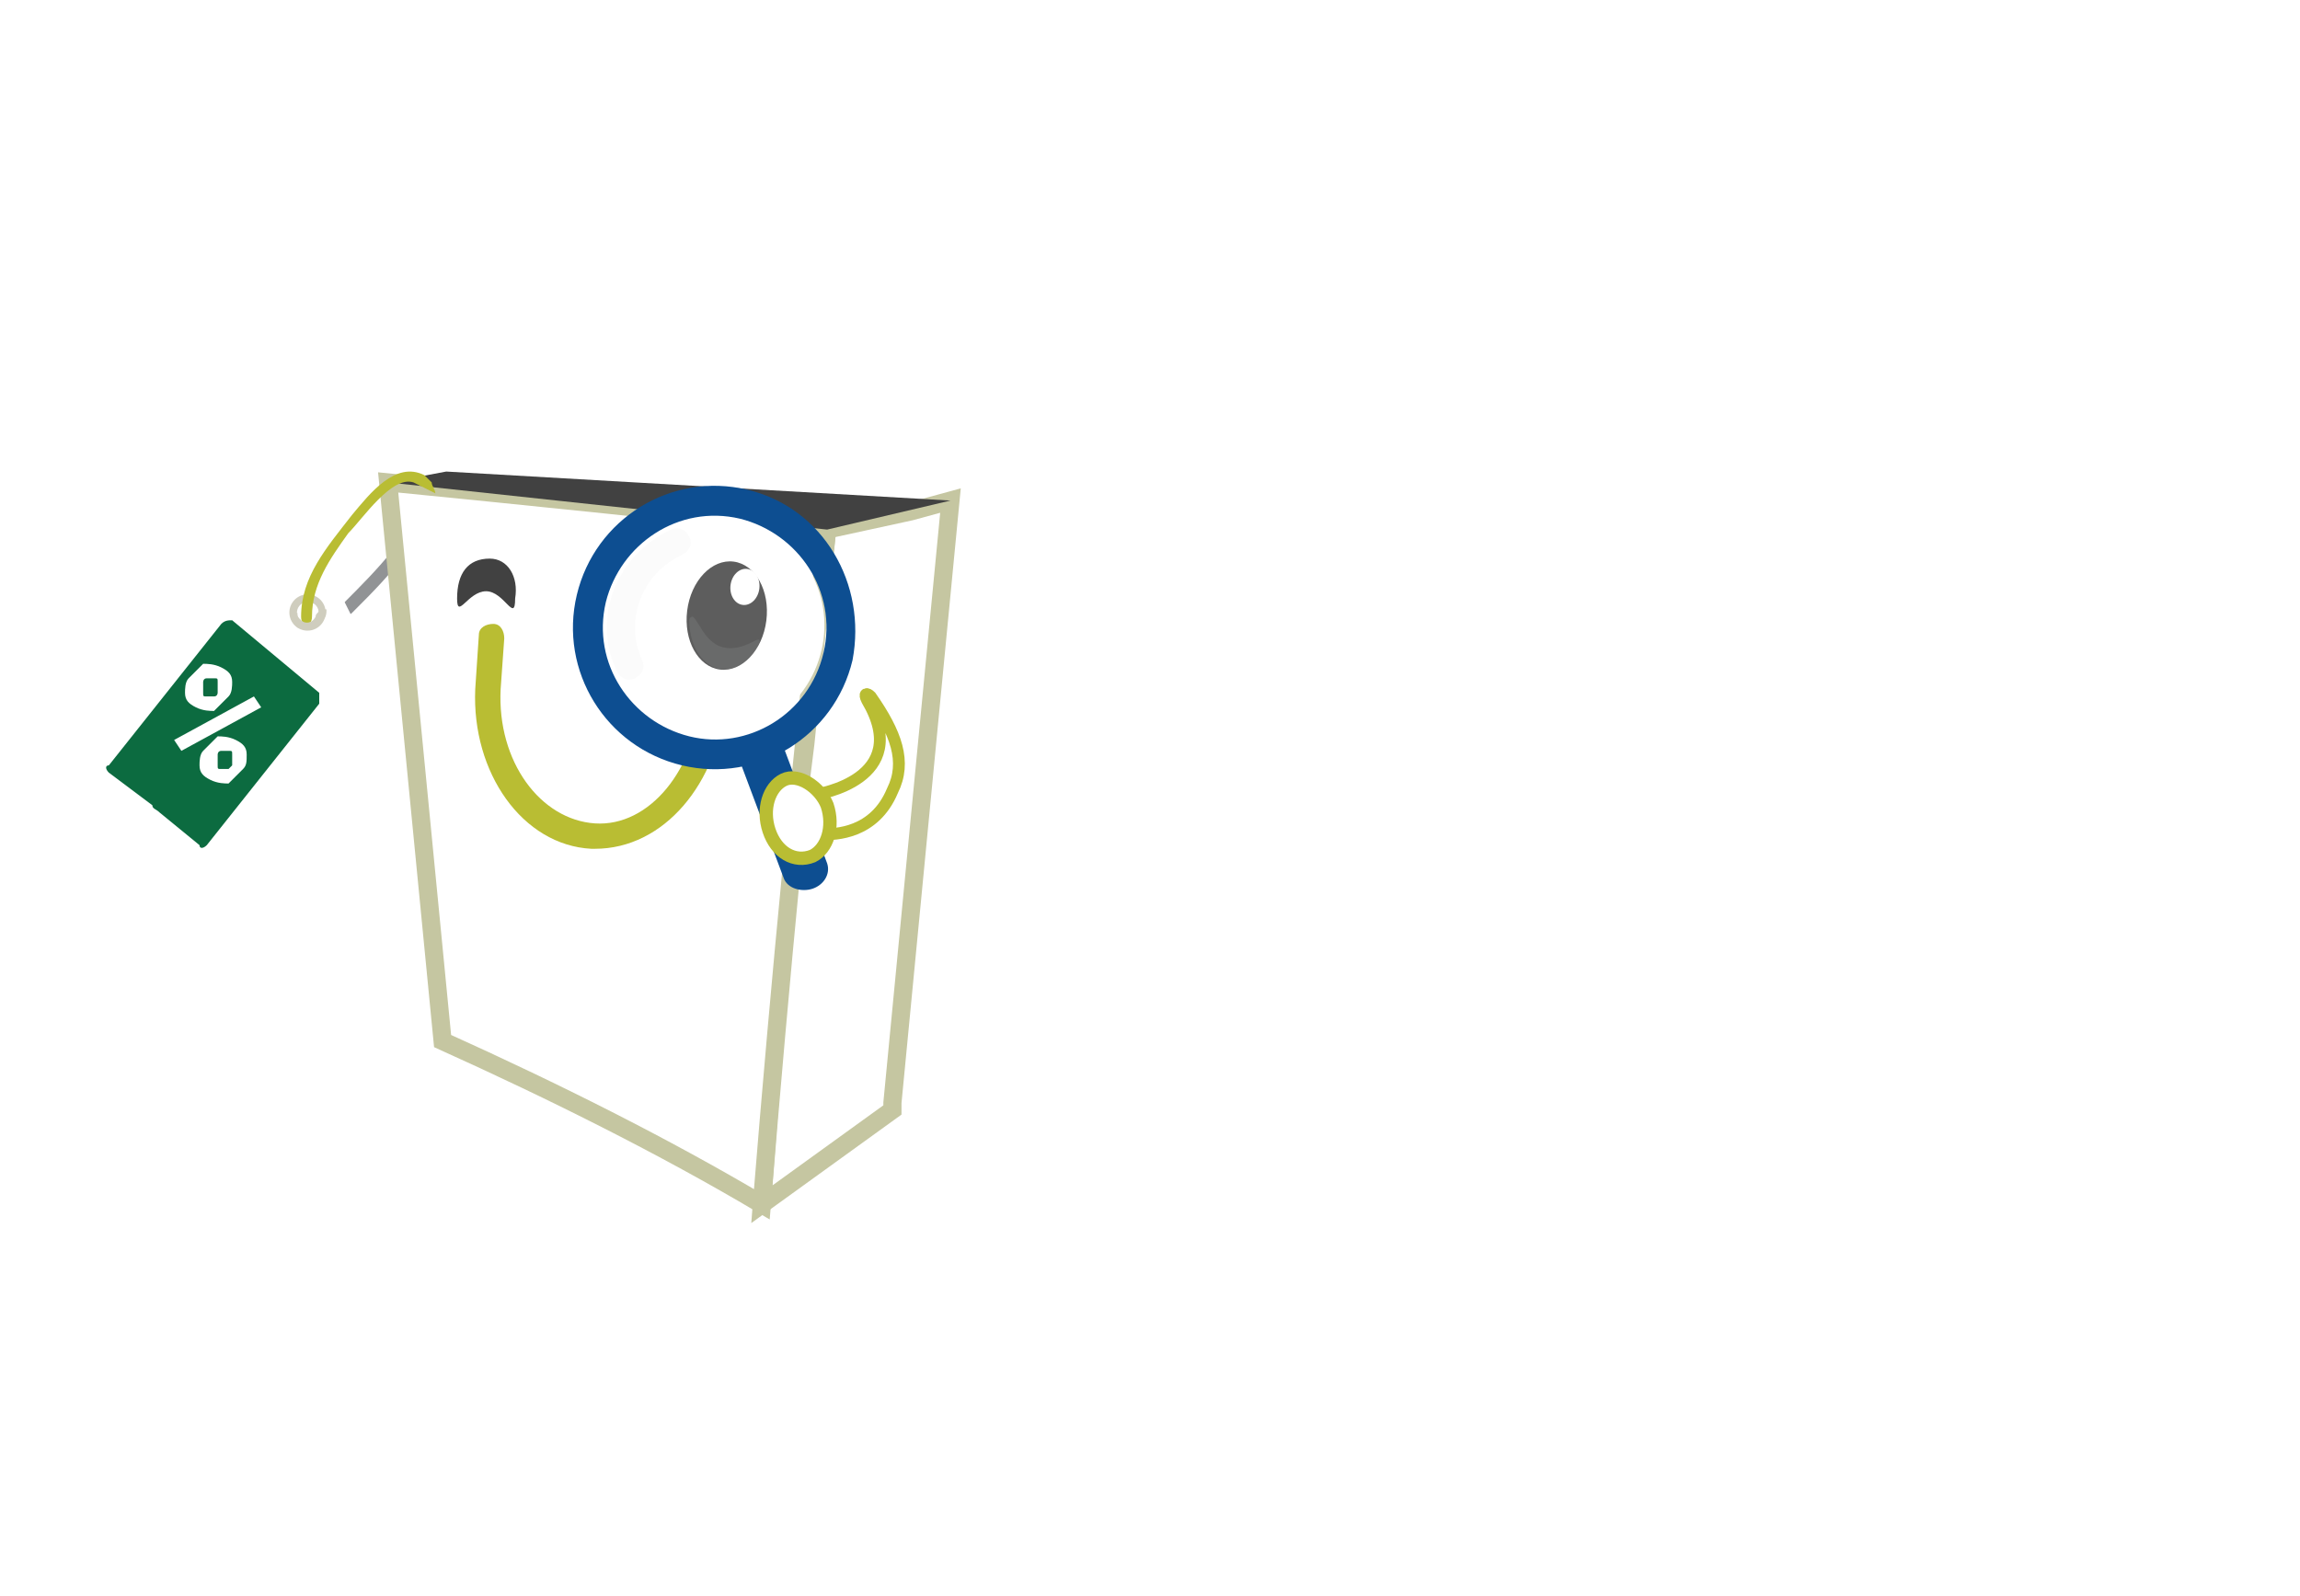 <?xml version="1.0" encoding="utf-8"?>
<!-- Generator: Adobe Illustrator 16.0.0, SVG Export Plug-In . SVG Version: 6.00 Build 0)  -->
<!DOCTYPE svg PUBLIC "-//W3C//DTD SVG 1.1//EN" "http://www.w3.org/Graphics/SVG/1.1/DTD/svg11.dtd">
<svg version="1.1" id="Layer_1" xmlns="http://www.w3.org/2000/svg" xmlns:xlink="http://www.w3.org/1999/xlink" x="0px" y="0px"
	 width="63.4px" height="44px" viewBox="0 0 63.4 44" style="enable-background:new 0 0 63.4 44;" xml:space="preserve">
<style type="text/css">
<![CDATA[
	.st0{fill:none;stroke:#006FB9;stroke-width:1.230900e-002;stroke-miterlimit:2.613;}
	.st1{fill:none;stroke:#FCD1B6;stroke-width:1.230900e-002;stroke-miterlimit:2.613;}
	.st2{fill:none;stroke:#003760;stroke-width:1.230900e-002;stroke-miterlimit:2.613;}
	.st3{fill:#776235;stroke:#776235;stroke-width:0.315;stroke-miterlimit:10;}
	.st4{fill:#776235;stroke:#776235;stroke-width:0.159;stroke-miterlimit:10;}
	.st5{fill-rule:evenodd;clip-rule:evenodd;fill:#D71921;}
	.st6{fill:none;stroke:#F89F1B;stroke-width:1.230900e-002;stroke-miterlimit:2.613;}
	.st7{fill:none;stroke:#FFFFFF;stroke-width:4.445600e-002;stroke-miterlimit:2.613;}
	.st8{opacity:0.2;fill:#4D4D4D;}
	.st9{fill:none;stroke:#FDDFCC;stroke-width:1.230900e-002;stroke-miterlimit:2.613;}
	.st10{stroke:#000000;stroke-width:1.865;stroke-miterlimit:10;}
	.st11{fill:#AEE3F9;}
	.st12{fill:#FFCA05;stroke:#231F20;stroke-width:9.208000e-003;stroke-miterlimit:2.613;}
	.st13{fill:none;stroke:#F2E900;stroke-width:1.230900e-002;stroke-miterlimit:2.613;}
	.st14{fill:none;stroke:#F05A22;stroke-width:1.230900e-002;stroke-miterlimit:2.613;}
	.st15{fill:none;stroke:#FCCDAF;stroke-width:1.230900e-002;stroke-miterlimit:2.613;}
	.st16{fill:none;stroke:#005284;stroke-width:1.230900e-002;stroke-miterlimit:2.613;}
	.st17{fill:none;stroke:#B9BD33;stroke-width:0.326;stroke-miterlimit:10;}
	.st18{fill-rule:evenodd;clip-rule:evenodd;fill:#FFCA05;stroke:#231F20;stroke-width:9.208000e-003;stroke-miterlimit:2.613;}
	.st19{fill:none;stroke:#FDE4D4;stroke-width:1.230900e-002;stroke-miterlimit:2.613;}
	.st20{clip-path:url(#XMLID_308_);}
	.st21{fill:none;stroke:#00375F;stroke-width:1.230900e-002;stroke-miterlimit:2.613;}
	.st22{fill:#005E96;stroke:#231F20;stroke-width:1.230900e-002;stroke-miterlimit:2.613;}
	.st23{fill:#E4F6FD;}
	.st24{fill:#BF0C0C;stroke:#BF0C0C;stroke-width:0.441;stroke-miterlimit:10;}
	.st25{clip-path:url(#XMLID_456_);}
	.st26{fill:none;stroke:#0080C6;stroke-width:1.230900e-002;stroke-miterlimit:2.613;}
	.st27{fill:#4AC7EB;}
	.st28{fill:#17479D;}
	.st29{opacity:0.3;fill:#FFFFFF;}
	.st30{clip-path:url(#XMLID_505_);}
	.st31{clip-path:url(#XMLID_509_);}
	.st32{fill:#FFA200;stroke:#FFA200;stroke-width:0.315;stroke-miterlimit:10;}
	.st33{fill:none;stroke:#472F91;stroke-width:1.230900e-002;stroke-miterlimit:2.613;}
	.st34{fill:#FFA200;stroke:#FFA200;stroke-width:0.159;stroke-miterlimit:10;}
	.st35{fill:#181818;}
	.st36{fill:#E6E6E6;}
	.st37{fill:none;stroke:#F68C1E;stroke-width:1.230900e-002;stroke-miterlimit:2.613;}
	.st38{fill:none;stroke:#E0E21B;stroke-width:1.230900e-002;stroke-miterlimit:2.613;}
	.st39{fill:none;stroke:#005A8F;stroke-width:1.230900e-002;stroke-miterlimit:2.613;}
	.st40{fill-rule:evenodd;clip-rule:evenodd;fill:#005E96;stroke:#231F20;stroke-width:1.230900e-002;stroke-miterlimit:2.613;}
	.st41{fill:none;stroke:#0095A8;stroke-width:1.230900e-002;stroke-miterlimit:2.613;}
	.st42{fill:#4D4D4D;}
	.st43{fill:none;stroke:#0083CA;stroke-width:1.230900e-002;stroke-miterlimit:2.613;}
	.st44{fill:none;stroke:#FFFFFF;stroke-linecap:round;stroke-miterlimit:10;stroke-dasharray:10,10,10,10;}
	.st45{fill:none;stroke:#005780;stroke-width:0.676;stroke-miterlimit:10;}
	.st46{filter:url(#Adobe_OpacityMaskFilter);}
	.st47{fill:#E9F8FD;}
	.st48{fill:none;stroke:#F47E20;stroke-width:1.230900e-002;stroke-miterlimit:2.613;}
	.st49{fill:none;stroke:#004573;stroke-width:1.230900e-002;stroke-miterlimit:2.613;}
	.st50{fill:none;stroke:#FCD5BB;stroke-width:1.230900e-002;stroke-miterlimit:2.613;}
	.st51{fill:none;stroke:#003D68;stroke-width:1.230900e-002;stroke-miterlimit:2.613;}
	.st52{fill:none;stroke:#FBC9A9;stroke-width:1.230900e-002;stroke-miterlimit:2.613;}
	.st53{fill:none;stroke:#FFD200;stroke-width:1.230900e-002;stroke-miterlimit:2.613;}
	.st54{fill:none;stroke:#FDDEC9;stroke-width:1.230900e-002;stroke-miterlimit:2.613;}
	.st55{fill:none;stroke:#005B91;stroke-width:1.230900e-002;stroke-miterlimit:2.613;}
	.st56{fill:none;stroke:#FDE4D5;stroke-width:1.230900e-002;stroke-miterlimit:2.613;}
	.st57{fill:none;stroke:#FCDAC4;stroke-width:1.230900e-002;stroke-miterlimit:2.613;}
	.st58{fill:#FFFFFF;stroke:#0C6B40;stroke-width:0.213;stroke-miterlimit:10;}
	.st59{fill:#83D4F6;}
	.st60{fill:#007932;stroke:#231F20;stroke-width:1.844800e-002;stroke-miterlimit:2.613;}
	.st61{fill:none;stroke:#004D7E;stroke-width:1.230900e-002;stroke-miterlimit:2.613;}
	.st62{fill:#B4E5FA;}
	.st63{fill:#FFFFFF;stroke:#BF0C0C;stroke-width:0.881;stroke-miterlimit:10;}
	.st64{clip-path:url(#XMLID_507_);fill-rule:evenodd;clip-rule:evenodd;fill:#FFFFFF;}
	.st65{fill:none;stroke:#FFF1E9;stroke-width:1.230900e-002;stroke-miterlimit:2.613;}
	.st66{fill:#86C7EB;}
	.st67{fill:#86CFCF;}
	.st68{fill:#B68F27;}
	.st69{fill-rule:evenodd;clip-rule:evenodd;fill:#007932;stroke:#231F20;stroke-width:1.844800e-002;stroke-miterlimit:2.613;}
	.st70{fill:none;stroke:#EE4023;stroke-width:1.230900e-002;stroke-miterlimit:2.613;}
	.st71{fill:none;stroke:#F26F21;stroke-width:1.230900e-002;stroke-miterlimit:2.613;}
	.st72{fill:none;stroke:#0DB04B;stroke-width:1.230900e-002;stroke-miterlimit:2.613;}
	.st73{fill:#88D6F6;}
	.st74{fill:none;stroke:#C94846;stroke-width:4.533000e-003;}
	.st75{fill:#EC1C24;}
	.st76{fill:none;stroke:#FCCFB2;stroke-width:1.230900e-002;stroke-miterlimit:2.613;}
	.st77{fill:none;stroke:#FBC2A1;stroke-width:1.230900e-002;stroke-miterlimit:2.613;}
	.st78{fill:none;stroke:#FFFFFF;stroke-width:2.461900e-002;stroke-miterlimit:2.613;}
	.st79{fill:#B9BD33;}
	.st80{fill:#B9E7FA;}
	.st81{fill:none;stroke:#FCD3B8;stroke-width:1.230900e-002;stroke-miterlimit:2.613;}
	.st82{fill:#EE8222;}
	.st83{stroke:#000000;stroke-width:1.858;stroke-miterlimit:10;}
	.st84{fill:#FFFFFF;stroke:#FFFFFF;stroke-width:1.044;stroke-miterlimit:10;}
	.st85{fill:none;stroke:#003962;stroke-width:1.230900e-002;stroke-miterlimit:2.613;}
	.st86{fill:none;stroke:#F16522;stroke-width:1.230900e-002;stroke-miterlimit:2.613;}
	.st87{fill:none;stroke:#00A56C;stroke-width:1.230900e-002;stroke-miterlimit:2.613;}
	.st88{fill:none;stroke:#F7981D;stroke-width:1.230900e-002;stroke-miterlimit:2.613;}
	.st89{fill:#EFF9FE;}
	.st90{fill:none;stroke:#433694;stroke-width:1.230900e-002;stroke-miterlimit:2.613;}
	.st91{fill:none;stroke:#004674;stroke-width:1.230900e-002;stroke-miterlimit:2.613;}
	.st92{fill:none;stroke:#F5851F;stroke-width:1.230900e-002;stroke-miterlimit:2.613;}
	.st93{fill:none;stroke:#004F80;stroke-width:1.230900e-002;stroke-miterlimit:2.613;}
	.st94{fill:none;stroke:#008053;stroke-width:9.208000e-003;stroke-miterlimit:2.613;}
	.st95{fill:none;stroke:#003E69;stroke-width:1.230900e-002;stroke-miterlimit:2.613;}
	.st96{stroke:#000000;stroke-width:3.645;stroke-miterlimit:10;}
	.st97{fill:none;stroke:#005386;stroke-width:1.230900e-002;stroke-miterlimit:2.613;}
	.st98{fill:none;stroke:#005C92;stroke-width:1.230900e-002;stroke-miterlimit:2.613;}
	.st99{fill:#BF0C0C;stroke:#FFFFFF;stroke-width:0.744;stroke-miterlimit:10;}
	.st100{fill:none;stroke:#FFE000;stroke-width:1.230900e-002;stroke-miterlimit:2.613;}
	.st101{fill:none;stroke:#008CC0;stroke-width:1.230900e-002;stroke-miterlimit:2.613;}
	.st102{fill:none;stroke:#F37721;stroke-width:1.230900e-002;stroke-miterlimit:2.613;}
	.st103{fill:none;stroke:#004E7F;stroke-width:1.230900e-002;stroke-miterlimit:2.613;}
	.st104{fill:none;stroke:#FCCFB3;stroke-width:1.230900e-002;stroke-miterlimit:2.613;}
	.st105{fill:none;stroke:#FCD5BD;stroke-width:1.230900e-002;stroke-miterlimit:2.613;}
	.st106{opacity:0.65;fill:#F2F2F2;}
	.st107{fill:none;stroke:#FDE6D6;stroke-width:1.230900e-002;stroke-miterlimit:2.613;}
	.st108{fill:none;stroke:#FFFFFF;stroke-width:3.385900e-002;stroke-miterlimit:2.613;}
	.st109{fill:none;stroke:#FDBD10;stroke-width:1.230900e-002;stroke-miterlimit:2.613;}
	.st110{fill:none;stroke:#0057A7;stroke-width:1.230900e-002;stroke-miterlimit:2.613;}
	.st111{fill:none;stroke:#FDEDE3;stroke-width:1.230900e-002;stroke-miterlimit:2.613;}
	.st112{fill:none;stroke:#0073BC;stroke-width:1.230900e-002;stroke-miterlimit:2.613;}
	.st113{fill:#8ED8F7;}
	.st114{fill:#BEE9FA;}
	.st115{fill:#231F20;}
	.st116{fill:none;stroke:#FFFFFF;stroke-linecap:round;stroke-miterlimit:10;}
	.st117{fill-rule:evenodd;clip-rule:evenodd;fill:#83D4F6;}
	.st118{fill:#BF0C0C;stroke:#BF0C0C;stroke-width:0.381;stroke-miterlimit:10;}
	.st119{fill:#002447;stroke:#231F20;stroke-width:1.230900e-002;stroke-miterlimit:2.613;}
	.st120{fill:#FFFFFF;stroke:#FFFFFF;stroke-width:0.98;stroke-miterlimit:10;}
	.st121{fill:none;stroke:#FDE8DB;stroke-width:1.230900e-002;stroke-miterlimit:2.613;}
	.st122{fill:#F4FBFE;}
	.st123{fill:none;stroke:#EF4E23;stroke-width:1.230900e-002;stroke-miterlimit:2.613;}
	.st124{fill:#FFFFFF;stroke:#0C6B40;stroke-width:0.253;stroke-miterlimit:10;}
	.st125{fill:none;stroke:#FBCBAD;stroke-width:1.230900e-002;stroke-miterlimit:2.613;}
	.st126{fill:#F6921E;}
	.st127{opacity:0.4;mask:url(#SVGID_1_);}
	.st128{fill-rule:evenodd;clip-rule:evenodd;fill:#002447;stroke:#231F20;stroke-width:1.230900e-002;stroke-miterlimit:2.613;}
	.st129{fill:none;stroke:#FFD900;stroke-width:1.230900e-002;stroke-miterlimit:2.613;}
	.st130{fill:none;stroke:#007CC4;stroke-width:1.230900e-002;stroke-miterlimit:2.613;}
	.st131{fill:none;stroke:#00578B;stroke-width:1.230900e-002;stroke-miterlimit:2.613;}
	.st132{fill:none;stroke:#FBC5A2;stroke-width:1.230900e-002;stroke-miterlimit:2.613;}
	.st133{fill:none;stroke:#EE4623;stroke-width:1.230900e-002;stroke-miterlimit:2.613;}
	.st134{fill:none;stroke:#CCDB29;stroke-width:1.230900e-002;stroke-miterlimit:2.613;}
	.st135{fill:none;stroke:#005587;stroke-width:1.230900e-002;stroke-miterlimit:2.613;}
	.st136{fill:url(#SVGID_117_);}
	.st137{clip-path:url(#SVGID_4_);}
	.st138{fill:#5F682D;}
	.st139{fill:#FFCA05;stroke:#231F20;stroke-width:3.079000e-002;stroke-miterlimit:2.613;}
	.st140{fill-rule:evenodd;clip-rule:evenodd;fill:#50B748;}
	.st141{fill:#919395;}
	.st142{fill:none;stroke:#00406B;stroke-width:1.230900e-002;stroke-miterlimit:2.613;}
	.st143{fill-rule:evenodd;clip-rule:evenodd;fill:#52B349;}
	.st144{fill:none;stroke:#004776;stroke-width:1.230900e-002;stroke-miterlimit:2.613;}
	.st145{fill:none;stroke:#66BB46;stroke-width:1.230900e-002;stroke-miterlimit:2.613;}
	.st146{fill:url(#SVGID_2_);}
	.st147{fill:none;stroke:#FCD7C0;stroke-width:1.230900e-002;stroke-miterlimit:2.613;}
	.st148{fill:#C2B59B;}
	.st149{fill:#93DAF7;}
	.st150{fill:none;stroke:#47B549;stroke-width:1.230900e-002;stroke-miterlimit:2.613;}
	.st151{fill:none;stroke:#005D94;stroke-width:1.230900e-002;stroke-miterlimit:2.613;}
	.st152{fill:none;stroke:#0091B5;stroke-width:1.230900e-002;stroke-miterlimit:2.613;}
	.st153{fill:none;stroke:#FDE6D8;stroke-width:1.230900e-002;stroke-miterlimit:2.613;}
	.st154{fill:none;stroke:#1B51A2;stroke-width:1.230900e-002;stroke-miterlimit:2.613;}
	.st155{fill:#C4EAFB;}
	.st156{fill:none;stroke:#FFC50A;stroke-width:1.230900e-002;stroke-miterlimit:2.613;}
	.st157{fill:#2A5E9B;}
	.st158{fill:#EE382C;stroke:#BE112F;stroke-width:4.628000e-003;}
	.st159{fill:none;stroke:#231F20;stroke-width:1.844800e-002;stroke-miterlimit:2.613;}
	.st160{opacity:0.48;fill-rule:evenodd;clip-rule:evenodd;fill:#FFFFFF;}
	.st161{fill:#FFFFFF;stroke:#FFFFFF;stroke-width:2;stroke-miterlimit:10;}
	.st162{fill:none;stroke:#00578C;stroke-width:1.230900e-002;stroke-miterlimit:2.613;}
	.st163{fill:none;stroke:#FFEFE6;stroke-width:1.230900e-002;stroke-miterlimit:2.613;}
	.st164{fill:none;stroke:#FBC5A3;stroke-width:1.230900e-002;stroke-miterlimit:2.613;}
	.st165{fill:none;stroke:#FFF100;stroke-width:1.230900e-002;stroke-miterlimit:2.613;}
	.st166{fill:none;stroke:#FDDAC3;stroke-width:1.230900e-002;stroke-miterlimit:2.613;}
	.st167{fill:#FAFDFF;}
	.st168{fill:none;stroke:#006BB5;stroke-width:1.230900e-002;stroke-miterlimit:2.613;}
	.st169{fill:none;stroke:#00335A;stroke-width:1.230900e-002;stroke-miterlimit:2.613;}
	.st170{fill:#99DBF8;}
	.st171{fill:#FCD5BD;}
	.st172{fill:none;stroke:#FFE700;stroke-width:1.230900e-002;stroke-miterlimit:2.613;}
	.st173{fill:#C9ECFB;}
	.st174{fill:#FDE6D3;}
	.st175{opacity:0.5;}
	.st176{fill:#FFFFFF;stroke:#BF0C0C;stroke-width:0.451;stroke-miterlimit:10;}
	.st177{fill:none;stroke:#EC1C24;stroke-width:1.230900e-002;stroke-miterlimit:2.613;}
	.st178{fill:#776235;stroke:#776235;stroke-width:0.161;stroke-miterlimit:10;}
	.st179{fill:#FFA200;}
	.st180{fill:#FFCA05;}
	.st181{fill:#FFD500;}
	.st182{fill:#FFF100;}
	.st183{fill:#FFF200;}
	.st184{fill:#FFFFC3;}
	.st185{fill:#FFFFFF;}
	.st186{fill:none;stroke:#FDE8DD;stroke-width:1.230900e-002;stroke-miterlimit:2.613;}
	.st187{fill-rule:evenodd;clip-rule:evenodd;fill:#231F20;}
	.st188{fill:#FFFFFF;stroke:#231F20;stroke-width:2.154900e-002;stroke-miterlimit:2.613;}
	.st189{fill:none;stroke:#FABE9A;stroke-width:1.230900e-002;stroke-miterlimit:2.613;}
	.st190{fill:#FFFFFF;stroke:#FFFFFF;stroke-width:9.116300e-002;stroke-miterlimit:10;}
	.st191{fill:none;stroke:#004877;stroke-width:1.230900e-002;stroke-miterlimit:2.613;}
	.st192{fill:#652B00;}
	.st193{fill:#FFFFFF;stroke:#BF0C0C;stroke-width:0.381;stroke-miterlimit:10;}
	.st194{fill-rule:evenodd;clip-rule:evenodd;fill:#FFFFFF;stroke:#231F20;stroke-width:2.154900e-002;stroke-miterlimit:2.613;}
	.st195{fill-rule:evenodd;clip-rule:evenodd;fill:#F4EF86;}
	.st196{fill:none;stroke:#FDE0CE;stroke-width:1.230900e-002;stroke-miterlimit:2.613;}
	.st197{fill:none;stroke:#005589;stroke-width:1.230900e-002;stroke-miterlimit:2.613;}
	.st198{fill:none;stroke:#0062AF;stroke-width:1.230900e-002;stroke-miterlimit:2.613;}
	.st199{fill:none;stroke:#005CAA;stroke-width:1.230900e-002;stroke-miterlimit:2.613;}
	.st200{fill:none;stroke:#2B4B9F;stroke-width:1.230900e-002;stroke-miterlimit:2.613;}
	.st201{fill:#9B8579;}
	.st202{fill:none;stroke:#231F20;stroke-width:1.230900e-002;stroke-miterlimit:2.613;}
	.st203{fill:none;stroke:#FABD96;stroke-width:1.230900e-002;stroke-miterlimit:2.613;}
	.st204{stroke:#000000;stroke-width:3.633;stroke-miterlimit:10;}
	.st205{fill:#CC1818;}
	.st206{fill:none;stroke:#003A63;stroke-width:1.230900e-002;stroke-miterlimit:2.613;}
	.st207{fill:#CCCCCC;}
	.st208{fill:#FFFFFF;stroke:#0C6B40;stroke-width:0.276;stroke-miterlimit:10;}
	.st209{fill:#CD181F;}
	.st210{fill:#9E002D;}
	.st211{fill:none;stroke:#756238;stroke-miterlimit:10;}
	.st212{fill:none;stroke:#FCD7C2;stroke-width:1.230900e-002;stroke-miterlimit:2.613;}
	.st213{fill:#9EDDF8;}
	.st214{fill:#CE0A26;}
	.st215{fill:none;stroke:#F06022;stroke-width:1.230900e-002;stroke-miterlimit:2.613;}
	.st216{fill:none;stroke:#FBCDB1;stroke-width:1.230900e-002;stroke-miterlimit:2.613;}
	.st217{fill:#FFA200;stroke:#FFA200;stroke-width:0.161;stroke-miterlimit:10;}
	.st218{fill:#CEEEFB;}
	.st219{fill:none;stroke:#00345B;stroke-width:1.230900e-002;stroke-miterlimit:2.613;}
	.st220{fill:none;stroke:#231F20;stroke-width:9.208000e-003;stroke-miterlimit:2.613;}
	.st221{fill:#EC1A3D;stroke:#BE112F;stroke-width:4.533000e-003;}
	.st222{fill:#CFCDBE;}
	.st223{fill:none;stroke:#F6911E;stroke-width:1.230900e-002;stroke-miterlimit:2.613;}
	.st224{fill:none;stroke:#ED2524;stroke-width:1.230900e-002;stroke-miterlimit:2.613;}
	.st225{fill:none;stroke:#00416D;stroke-width:1.230900e-002;stroke-miterlimit:2.613;}
	.st226{fill:none;stroke:#009D8B;stroke-width:1.230900e-002;stroke-miterlimit:2.613;}
	.st227{fill:none;stroke:#ED3024;stroke-width:1.230900e-002;stroke-miterlimit:2.613;}
	.st228{fill:none;stroke:#FFFFFF;stroke-linecap:round;stroke-miterlimit:10;stroke-dasharray:10,10,10,10,10,10;}
	.st229{stroke:#000000;stroke-width:1.838;stroke-miterlimit:10;}
	.st230{fill:none;stroke:#005E96;stroke-width:1.230900e-002;stroke-miterlimit:2.613;}
	.st231{fill:none;stroke:#F16A22;stroke-width:1.230900e-002;stroke-miterlimit:2.613;}
	.st232{fill:url(#SVGID_76_);stroke:#BE112F;stroke-width:4.533000e-003;}
	.st233{opacity:0.3;fill:#808080;}
	.st234{fill:#0090B8;stroke:#0090B8;stroke-width:1.844800e-002;stroke-miterlimit:2.613;}
	.st235{fill:none;stroke:#231F20;stroke-width:2.154900e-002;stroke-miterlimit:2.613;}
	.st236{fill:#FFFFFF;stroke:#C5C6A1;stroke-width:0.5;stroke-miterlimit:10;}
	.st237{fill:none;stroke:#B3B3B3;stroke-width:1.687;stroke-miterlimit:10;}
	.st238{stroke:#000000;stroke-width:3.642;stroke-miterlimit:10;}
	.st239{fill:none;stroke:#003158;stroke-width:1.230900e-002;stroke-miterlimit:2.613;}
	.st240{fill:#37B34A;}
	.st241{fill:none;stroke:#F9A719;stroke-width:1.230900e-002;stroke-miterlimit:2.613;}
	.st242{fill:#FFFFFF;stroke:#FFFFFF;stroke-width:9.208000e-003;stroke-miterlimit:2.613;}
	.st243{fill:none;stroke:#FBC19D;stroke-width:1.230900e-002;stroke-miterlimit:2.613;}
	.st244{clip-path:url(#SVGID_116_);}
	.st245{clip-path:url(#SVGID_119_);}
	.st246{clip-path:url(#SVGID_121_);}
	.st247{fill:none;stroke:#0088CF;stroke-width:1.230900e-002;stroke-miterlimit:2.613;}
	.st248{fill:none;stroke:#FCB614;stroke-width:1.230900e-002;stroke-miterlimit:2.613;}
	.st249{fill:#6D6E71;}
	.st250{fill:none;stroke:#B9D432;stroke-width:1.230900e-002;stroke-miterlimit:2.613;}
	.st251{fill:#FFFFFF;stroke:#FFFFFF;stroke-width:1.054;stroke-miterlimit:10;}
	.st252{fill:none;stroke:#0077BF;stroke-width:1.230900e-002;stroke-miterlimit:2.613;}
	.st253{fill:#003158;}
	.st254{fill:#004CA5;}
	.st255{fill:#004D38;}
	.st256{fill:#005E96;}
	.st257{fill:#0065C2;}
	.st258{fill:#0066B2;}
	.st259{fill:#006838;}
	.st260{fill:#0079C0;}
	.st261{fill:#005780;}
	.st262{fill:#009A00;}
	.st263{fill:none;stroke:#FDEFE7;stroke-width:1.230900e-002;stroke-miterlimit:2.613;}
	.st264{fill:#EE382C;stroke:#BE112F;stroke-width:4.533000e-003;}
	.st265{fill:none;stroke:#FFCC02;stroke-width:1.230900e-002;stroke-miterlimit:2.613;}
	.st266{fill:#FFFFFF;stroke:#FFFFFF;stroke-width:0.213;stroke-miterlimit:10;}
	.st267{fill:none;stroke:#00598E;stroke-width:1.230900e-002;stroke-miterlimit:2.613;}
	.st268{fill:none;stroke:#005081;stroke-width:1.230900e-002;stroke-miterlimit:2.613;}
	.st269{fill:none;stroke:#F05623;stroke-width:1.230900e-002;stroke-miterlimit:2.613;}
	.st270{fill:#BF0C0C;stroke:#BF0C0C;stroke-width:0.744;stroke-miterlimit:10;}
	.st271{fill:none;stroke:#FDE2D1;stroke-width:1.230900e-002;stroke-miterlimit:2.613;}
	.st272{fill-rule:evenodd;clip-rule:evenodd;fill:#FFCA05;}
	.st273{fill-rule:evenodd;clip-rule:evenodd;fill:#FFFFFF;}
	.st274{stroke:#000000;stroke-width:1.863;stroke-miterlimit:10;}
	.st275{fill:#D1D3D4;}
	.st276{fill:none;stroke:#002447;stroke-width:1.230900e-002;stroke-miterlimit:2.613;}
	.st277{fill:#D30034;}
	.st278{fill:#D31134;}
	.st279{fill:none;stroke:#FABD98;stroke-width:1.230900e-002;stroke-miterlimit:2.613;}
	.st280{fill:none;stroke:#00426E;stroke-width:1.230900e-002;stroke-miterlimit:2.613;}
	.st281{fill:none;stroke:#004979;stroke-width:1.230900e-002;stroke-miterlimit:2.613;}
	.st282{fill:#D4F0FC;}
	.st283{fill:none;stroke:#7DC142;stroke-width:1.230900e-002;stroke-miterlimit:2.613;}
	.st284{fill:none;stroke:#FBC6A6;stroke-width:1.230900e-002;stroke-miterlimit:2.613;}
	.st285{fill:none;stroke:#00AB5A;stroke-width:1.230900e-002;stroke-miterlimit:2.613;}
	.st286{fill:#D5D7D8;}
	.st287{fill:#D71921;}
	.st288{fill:none;stroke:#FABE98;stroke-width:1.230900e-002;stroke-miterlimit:2.613;}
	.st289{fill:none;stroke:#004370;stroke-width:1.230900e-002;stroke-miterlimit:2.613;}
	.st290{fill:url(#XMLID_506_);}
	.st291{fill:url(#XMLID_522_);}
	.st292{fill:url(#SVGID_33_);}
	.st293{fill:url(#SVGID_34_);}
	.st294{fill:url(#SVGID_35_);}
	.st295{fill:url(#SVGID_36_);}
	.st296{fill:url(#SVGID_37_);}
	.st297{fill:url(#SVGID_38_);}
	.st298{fill:url(#SVGID_39_);}
	.st299{fill:url(#SVGID_40_);}
	.st300{fill:url(#SVGID_41_);}
	.st301{fill:url(#SVGID_42_);}
	.st302{fill:url(#SVGID_43_);}
	.st303{fill:url(#SVGID_44_);}
	.st304{fill:url(#SVGID_45_);}
	.st305{fill:url(#SVGID_46_);}
	.st306{fill:url(#SVGID_47_);}
	.st307{fill:url(#SVGID_48_);}
	.st308{fill:url(#SVGID_49_);}
	.st309{fill:url(#SVGID_50_);}
	.st310{fill:url(#SVGID_51_);}
	.st311{fill:url(#SVGID_52_);}
	.st312{fill:url(#SVGID_53_);}
	.st313{fill:url(#SVGID_54_);}
	.st314{fill:url(#SVGID_55_);}
	.st315{fill:url(#SVGID_56_);}
	.st316{fill:url(#SVGID_57_);}
	.st317{fill:url(#SVGID_58_);}
	.st318{fill:url(#SVGID_59_);}
	.st319{fill:url(#SVGID_60_);}
	.st320{fill:url(#SVGID_61_);}
	.st321{fill:url(#SVGID_62_);}
	.st322{fill:url(#SVGID_63_);}
	.st323{fill:url(#SVGID_64_);}
	.st324{fill:url(#SVGID_65_);}
	.st325{fill:url(#SVGID_66_);}
	.st326{fill:url(#SVGID_82_);}
	.st327{fill:url(#SVGID_83_);}
	.st328{fill:url(#SVGID_84_);}
	.st329{fill:url(#SVGID_89_);}
	.st330{fill:url(#SVGID_92_);}
	.st331{fill:none;stroke:#FBC9AA;stroke-width:1.230900e-002;stroke-miterlimit:2.613;}
	.st332{fill:none;stroke:#003B65;stroke-width:1.230900e-002;stroke-miterlimit:2.613;}
	.st333{fill:none;stroke:#0066B2;stroke-width:1.230900e-002;stroke-miterlimit:2.613;}
	.st334{fill:none;stroke:#231F20;stroke-width:4.445600e-002;stroke-miterlimit:2.613;}
	.st335{clip-path:url(#XMLID_508_);fill-rule:evenodd;clip-rule:evenodd;fill:#FFFFFF;}
	.st336{fill:#D9F2FC;}
	.st337{fill:none;stroke:#00355D;stroke-width:1.230900e-002;stroke-miterlimit:2.613;}
	.st338{fill:#BF0C0C;stroke:#BF0C0C;stroke-width:0.225;stroke-miterlimit:10;}
	.st339{fill-rule:evenodd;clip-rule:evenodd;fill:url(#SVGID_29_);}
	.st340{fill-rule:evenodd;clip-rule:evenodd;fill:url(#SVGID_30_);}
	.st341{fill-rule:evenodd;clip-rule:evenodd;fill:url(#SVGID_31_);}
	.st342{fill-rule:evenodd;clip-rule:evenodd;fill:url(#SVGID_32_);}
	.st343{fill-rule:evenodd;clip-rule:evenodd;fill:url(#SVGID_67_);}
	.st344{fill-rule:evenodd;clip-rule:evenodd;fill:url(#SVGID_68_);}
	.st345{fill-rule:evenodd;clip-rule:evenodd;fill:url(#SVGID_69_);}
	.st346{clip-path:url(#SVGID_16_);}
	.st347{fill-rule:evenodd;clip-rule:evenodd;fill:url(#SVGID_70_);}
	.st348{fill-rule:evenodd;clip-rule:evenodd;fill:url(#SVGID_71_);}
	.st349{fill-rule:evenodd;clip-rule:evenodd;fill:url(#SVGID_72_);}
	.st350{fill-rule:evenodd;clip-rule:evenodd;fill:url(#SVGID_73_);}
	.st351{fill-rule:evenodd;clip-rule:evenodd;fill:url(#SVGID_74_);}
	.st352{fill-rule:evenodd;clip-rule:evenodd;fill:url(#SVGID_75_);}
	.st353{fill-rule:evenodd;clip-rule:evenodd;fill:url(#SVGID_77_);}
	.st354{fill-rule:evenodd;clip-rule:evenodd;fill:url(#SVGID_78_);}
	.st355{fill-rule:evenodd;clip-rule:evenodd;fill:url(#SVGID_79_);}
	.st356{clip-path:url(#SVGID_22_);}
	.st357{clip-path:url(#SVGID_24_);}
	.st358{clip-path:url(#SVGID_26_);}
	.st359{clip-path:url(#SVGID_28_);}
	.st360{fill-rule:evenodd;clip-rule:evenodd;fill:url(#SVGID_80_);}
	.st361{fill-rule:evenodd;clip-rule:evenodd;fill:url(#SVGID_81_);}
	.st362{clip-path:url(#SVGID_86_);}
	.st363{clip-path:url(#SVGID_88_);}
	.st364{clip-path:url(#SVGID_91_);}
	.st365{fill:#D71921;stroke:#231F20;stroke-width:9.208000e-003;stroke-miterlimit:2.613;}
	.st366{fill:#FFFFFF;stroke:#B9BD33;stroke-width:0.368;stroke-miterlimit:10;}
	.st367{fill:none;stroke:#004B7B;stroke-width:1.230900e-002;stroke-miterlimit:2.613;}
	.st368{fill:#734299;}
	.st369{fill:none;stroke:#3C3E98;stroke-width:1.230900e-002;stroke-miterlimit:2.613;}
	.st370{fill:#A3DFF8;}
	.st371{fill:none;stroke:#FDDBC7;stroke-width:1.230900e-002;stroke-miterlimit:2.613;}
	.st372{fill:none;stroke:#34449B;stroke-width:1.230900e-002;stroke-miterlimit:2.613;}
	.st373{fill:none;stroke:#A5CD39;stroke-width:1.230900e-002;stroke-miterlimit:2.613;}
	.st374{fill-rule:evenodd;clip-rule:evenodd;fill:#D71921;stroke:#231F20;stroke-width:9.208000e-003;stroke-miterlimit:2.613;}
	.st375{fill:#FFCA05;stroke:#231F20;stroke-width:1.844800e-002;stroke-miterlimit:2.613;}
	.st376{fill:none;stroke:#FBAE17;stroke-width:1.230900e-002;stroke-miterlimit:2.613;}
	.st377{opacity:0.3;fill:#F0F1F1;}
	.st378{fill:#BF0C0C;stroke:#FFFFFF;stroke-width:0.381;stroke-miterlimit:10;}
	.st379{fill:none;stroke:#FDDECB;stroke-width:1.230900e-002;stroke-miterlimit:2.613;}
	.st380{fill:#0C6B40;}
	.st381{fill:#0D4E91;}
	.st382{fill:none;stroke:#FBC29F;stroke-width:1.230900e-002;stroke-miterlimit:2.613;}
	.st383{fill:none;stroke:#91C73E;stroke-width:1.230900e-002;stroke-miterlimit:2.613;}
	.st384{fill-rule:evenodd;clip-rule:evenodd;fill:#FFCA05;stroke:#231F20;stroke-width:1.844800e-002;stroke-miterlimit:2.613;}
	.st385{opacity:0.1;fill:#CFD2D3;}
	.st386{fill:none;stroke:#ED3724;stroke-width:1.230900e-002;stroke-miterlimit:2.613;}
	.st387{fill:#0E5682;}
	.st388{fill:#0C6B40;stroke:#0C6B40;stroke-width:0.126;stroke-miterlimit:10;}
	.st389{fill:#A9E1F9;}
	.st390{fill-rule:evenodd;clip-rule:evenodd;fill:#003158;}
	.st391{fill-rule:evenodd;clip-rule:evenodd;fill:#0054A5;}
	.st392{fill-rule:evenodd;clip-rule:evenodd;fill:#005E96;}
	.st393{fill:none;stroke:#004471;stroke-width:1.230900e-002;stroke-miterlimit:2.613;}
	.st394{fill:none;stroke:#003C66;stroke-width:1.230900e-002;stroke-miterlimit:2.613;}
	.st395{fill:none;stroke:#FFF1EB;stroke-width:1.230900e-002;stroke-miterlimit:2.613;}
	.st396{fill:#414141;}
	.st397{fill:none;stroke:#00999A;stroke-width:1.230900e-002;stroke-miterlimit:2.613;}
	.st398{fill:none;stroke:#00A17D;stroke-width:1.230900e-002;stroke-miterlimit:2.613;}
	.st399{fill:none;stroke:#005183;stroke-width:1.230900e-002;stroke-miterlimit:2.613;}
	.st400{fill:#DFF4FD;}
	.st401{fill:#FFFFFF;stroke:#BF0C0C;stroke-width:0.744;stroke-miterlimit:10;}
	.st402{fill:none;stroke:#FBC6A8;stroke-width:1.230900e-002;stroke-miterlimit:2.613;}
	.st403{fill:none;stroke:#FDEADE;stroke-width:1.230900e-002;stroke-miterlimit:2.613;}
	.st404{fill:none;stroke:#FDEAE0;stroke-width:1.230900e-002;stroke-miterlimit:2.613;}
	.st405{fill:none;stroke:#004C7C;stroke-width:1.230900e-002;stroke-miterlimit:2.613;}
	.st406{fill:none;stroke:#FCD3BA;stroke-width:1.230900e-002;stroke-miterlimit:2.613;}
]]>
</style>
<g id="XMLID_419_">
	<g id="XMLID_451_">
		<polygon id="XMLID_526_" class="st236" points="25.1,14.1 25.1,14.1 26.2,13.8 24.6,30.4 24.6,30.6 21,33.2 21.5,26.7 21.8,23.7 
			22.2,20.5 22.8,14.6 		"/>
		<path id="XMLID_525_" class="st141" d="M10.8,15.2c-0.4,0.5-0.9,1-1.3,1.4c-0.2,0.2,0,0.5,0.2,0.3c0.6-0.6,1.1-1.1,1.6-1.8
			L10.8,15.2z"/>
		<path id="XMLID_523_" class="st185" d="M6.4,15.6c0.1-0.1,0.2-0.2,0.4-0.1L9,15.9c0.1,0,0.3,0.1,0.3,0.3l1,2c0.1,0.1,0,0.3,0,0.4
			l-4.5,5.6c-0.1,0.1-0.2,0.1-0.3,0L3.8,23c-0.1-0.1-0.3-0.2-0.4-0.3l-1.5-1.3c-0.1-0.1-0.1-0.2,0-0.3L6.4,15.6z"/>
		<g id="XMLID_519_">
			
				<ellipse id="XMLID_521_" transform="matrix(0.778 0.628 -0.628 0.778 12.477 -1.6)" class="st222" cx="8.5" cy="16.9" rx="0.5" ry="0.5"/>
			
				<ellipse id="XMLID_520_" transform="matrix(0.779 0.627 -0.627 0.779 12.46 -1.604)" class="st185" cx="8.5" cy="16.9" rx="0.3" ry="0.3"/>
		</g>
		<g id="XMLID_517_">
			<path id="XMLID_518_" class="st380" d="M6.1,17.2c0.1-0.1,0.2-0.1,0.3-0.1l2.4,2c0,0.1,0,0.2,0,0.3l-3.1,3.9
				c-0.1,0.1-0.2,0.1-0.2,0l-1.1-0.9c-0.1-0.1-0.2-0.1-0.2-0.2L3,21.3c-0.1-0.1-0.1-0.2,0-0.2L6.1,17.2z"/>
		</g>
		<g id="XMLID_503_">
			<g>
				<path id="XMLID_599_" class="st185" d="M5,20.7l-0.2-0.3L7,19.2l0.2,0.3L5,20.7z M5.3,18.6c0.1-0.1,0.2-0.2,0.3-0.3
					c0.1,0,0.3,0,0.5,0.1c0.2,0.1,0.3,0.2,0.3,0.4c0,0.1,0,0.3-0.1,0.4l-0.1,0.1c-0.1,0.1-0.2,0.2-0.3,0.3c-0.1,0-0.3,0-0.5-0.1
					c-0.2-0.1-0.3-0.2-0.3-0.4c0-0.1,0-0.3,0.1-0.4L5.3,18.6z M5.6,18.9c0,0.1,0,0.1,0,0.2c0,0.1,0,0.1,0.1,0.1c0.1,0,0.1,0,0.2,0
					s0.1-0.1,0.1-0.1L6,19c0-0.1,0-0.1,0-0.2s0-0.1-0.1-0.1c-0.1,0-0.1,0-0.2,0c-0.1,0-0.1,0.1-0.1,0.1L5.6,18.9z M5.7,20.6
					c0.1-0.1,0.2-0.2,0.3-0.3c0.1,0,0.3,0,0.5,0.1c0.2,0.1,0.3,0.2,0.3,0.4s0,0.3-0.1,0.4l-0.1,0.1c-0.1,0.1-0.2,0.2-0.3,0.3
					c-0.1,0-0.3,0-0.5-0.1c-0.2-0.1-0.3-0.2-0.3-0.4c0-0.1,0-0.3,0.1-0.4L5.7,20.6z M6,20.9C6,21,6,21,6,21.1c0,0.1,0,0.1,0.1,0.1
					c0.1,0,0.1,0,0.2,0c0,0,0.1-0.1,0.1-0.1L6.4,21c0-0.1,0-0.1,0-0.2c0-0.1,0-0.1-0.1-0.1c-0.1,0-0.1,0-0.2,0
					c-0.1,0-0.1,0.1-0.1,0.1L6,20.9z"/>
			</g>
		</g>
		<path id="XMLID_495_" class="st236" d="M22.8,14.6C22.1,20.8,21.5,27,21,33.2c-2.7-1.6-5.7-3.1-8.8-4.5c-0.5-5.1-1-10.3-1.5-15.4
			C14.7,13.7,18.8,14.1,22.8,14.6z"/>
		<g id="XMLID_492_">
			
				<ellipse id="XMLID_494_" transform="matrix(-0.999 -4.337848e-002 4.337848e-002 -0.999 38.555 33.559)" class="st396" cx="19.6" cy="16.4" rx="0.7" ry="0.9"/>
			
				<ellipse id="XMLID_493_" transform="matrix(-0.999 -4.248356e-002 4.248356e-002 -0.999 39.349 32.404)" class="st79" cx="20" cy="15.8" rx="0.3" ry="0.4"/>
		</g>
		<g id="XMLID_490_">
			<path id="XMLID_491_" class="st79" d="M16.4,23.4c0,0-0.1,0-0.1,0c-1.9-0.1-3.3-2.1-3.2-4.4l0.1-1.5c0-0.2,0.2-0.3,0.4-0.3
				c0.2,0,0.3,0.2,0.3,0.4L13.8,19c-0.1,2,1.1,3.6,2.6,3.7c1.5,0.1,2.8-1.5,2.9-3.5l0.1-1.5c0-0.2,0.2-0.3,0.4-0.3
				c0.2,0,0.3,0.2,0.3,0.4l-0.1,1.5C19.8,21.6,18.3,23.4,16.4,23.4z"/>
		</g>
		<polygon id="XMLID_489_" class="st396" points="10.7,13.3 22.8,14.6 26.2,13.8 12.3,13 		"/>
		<path id="XMLID_488_" class="st79" d="M12,13.6c0-0.1-0.1-0.2-0.1-0.3c0,0-0.1-0.1-0.2-0.2c-0.8-0.4-1.5,0.5-2,1.1
			C9,15.1,8.3,15.9,8.3,17c0,0.3,0.3,0.3,0.3,0c0-0.9,0.5-1.6,1-2.3c0.4-0.4,1.2-1.6,1.8-1.4"/>
		<g id="XMLID_485_">
			<path id="XMLID_487_" class="st222" d="M8.2,17.3C8.1,17.2,8,17.1,8,16.9l0.2,0c0,0.1,0,0.1,0.1,0.2c0.1,0.1,0.3,0.1,0.4-0.1
				c0-0.1,0.1-0.1,0.1-0.2l0.2,0c0,0.1,0,0.2-0.1,0.3C8.7,17.4,8.4,17.4,8.2,17.3z"/>
			<path id="XMLID_486_" class="st222" d="M9,16.8C9,16.8,9,16.8,9,16.8"/>
		</g>
		<path id="XMLID_484_" class="st396" d="M12.6,16.5c0-0.7,0.3-1.1,0.9-1.1c0.5,0,0.8,0.5,0.7,1.1c0,0.7-0.3-0.2-0.8-0.2
			C12.9,16.3,12.6,17.1,12.6,16.5z"/>
		<path id="XMLID_482_" class="st185" d="M21.5,19.7c-1.4,1.1-3.3,0.9-4.4-0.5c-1-1.3-0.8-3.3,0.6-4.3c1.4-1.1,3.3-0.9,4.4,0.5
			C23.1,16.7,22.9,18.6,21.5,19.7z"/>
		<g id="XMLID_467_">
			<defs>
				<path id="XMLID_468_" d="M21.3,19.9C19.9,20.8,18,20.4,17,19c-0.9-1.4-0.5-3.3,0.9-4.3c1.4-0.9,3.4-0.6,4.3,0.8
					C23.2,17,22.8,18.9,21.3,19.9z"/>
			</defs>
			<clipPath id="XMLID_308_">
				<use xlink:href="#XMLID_468_"  style="overflow:visible;"/>
			</clipPath>
			<g id="XMLID_470_" class="st20">
				<g id="XMLID_473_">
					
						<ellipse id="XMLID_481_" transform="matrix(-0.992 -0.125 0.125 -0.992 37.86 36.248)" class="st396" cx="20.1" cy="16.9" rx="1.1" ry="1.5"/>
					
						<ellipse id="XMLID_478_" transform="matrix(-0.992 -0.124 0.124 -0.992 38.973 34.706)" class="st185" cx="20.6" cy="16.1" rx="0.4" ry="0.5"/>
				</g>
				<g id="XMLID_471_">
					<path id="XMLID_472_" class="st185" d="M15.1,26.1c-0.3,0-0.5,0-0.8-0.1c-2.7-0.5-4.3-3.7-3.6-7l0.4-2.2c0-0.2,0.2-0.3,0.4-0.3
						c0.2,0,0.3,0.2,0.3,0.4l-0.4,2.2c-0.6,3,0.8,5.7,3.1,6.2c2.4,0.5,5-1.7,5.6-4.5l0.3-1.4c0-0.2,0.2-0.3,0.4-0.3
						c0.2,0,0.3,0.2,0.3,0.4L20.6,21C20.1,23.9,17.6,26.1,15.1,26.1z"/>
				</g>
			</g>
		</g>
		<path id="XMLID_466_" class="st385" d="M20.9,17.8c-0.2,0.4-0.7,0.8-1.2,0.6c-0.5-0.2-0.7-0.8-0.7-1.3c0-0.1,0.1-0.1,0.1-0.1
			c0.2,0.2,0.3,0.6,0.7,0.8C20.5,18.1,21.1,17.3,20.9,17.8z"/>
		<g id="XMLID_464_" class="st175">
			<ellipse id="XMLID_465_" class="st29" cx="19.6" cy="17.3" rx="3.2" ry="3.2"/>
		</g>
		<path id="XMLID_458_" class="st381" d="M20.6,13.5c-2.1-0.5-4.2,0.8-4.7,2.9c-0.5,2.1,0.8,4.2,2.9,4.7c2.1,0.5,4.2-0.8,4.7-2.9
			C23.9,16.1,22.7,14,20.6,13.5z M19,20.3c-1.6-0.4-2.7-2-2.3-3.7c0.4-1.6,2-2.7,3.7-2.3c1.6,0.4,2.7,2,2.3,3.7
			C22.3,19.7,20.6,20.7,19,20.3z"/>
		<path id="XMLID_457_" class="st377" d="M17.5,18.7c-0.2,0.1-0.4,0-0.5-0.2c-0.7-1.5,0-3.2,1.5-3.9c0.2-0.1,0.4,0,0.5,0.2
			c0.1,0.2,0,0.4-0.2,0.5c-1.1,0.5-1.6,1.8-1.1,2.9C17.8,18.4,17.7,18.6,17.5,18.7z"/>
		<path id="XMLID_455_" class="st381" d="M22.8,23.8c0.1,0.3-0.1,0.6-0.4,0.7l0,0c-0.3,0.1-0.7,0-0.8-0.3L20.4,21
			c-0.1-0.3,0.1-0.6,0.4-0.7l0,0c0.3-0.1,0.7,0,0.8,0.3L22.8,23.8z"/>
		<g id="XMLID_452_">
			<path id="XMLID_454_" class="st17" d="M22.7,23c0.3,0,1.4,0,1.9-1.2c0.4-0.8,0.1-1.6-0.6-2.6c-0.1-0.1-0.2-0.1-0.1,0.1
				c1.3,2.2-1.4,2.6-1.4,2.6"/>
			<path id="XMLID_453_" class="st366" d="M21.2,22.9c-0.2-0.6,0-1.2,0.4-1.4c0.4-0.2,1,0.2,1.2,0.7c0.2,0.6,0,1.2-0.4,1.4
				C21.9,23.8,21.4,23.5,21.2,22.9z"/>
		</g>
	</g>
	<g id="XMLID_436_">
		<g id="XMLID_449_">
			<polygon id="XMLID_450_" class="st185" points="35.3,12.3 32.3,21.4 30.5,21.7 27.5,13.4 29.5,13.1 31.4,18.9 33.4,12.5 			"/>
		</g>
		<g id="XMLID_445_">
			<path id="XMLID_446_" class="st185" d="M38.5,19.2c0.2-0.2,0.4-0.4,0.4-0.6l1.8-0.3c-0.2,0.7-0.6,1.3-1.1,1.7
				c-0.5,0.4-1.1,0.7-1.8,0.8c-2.2,0.3-3.3-0.7-3.3-3.1c0-0.5,0.1-1,0.2-1.4c0.1-0.4,0.4-0.8,0.6-1.1c0.3-0.3,0.6-0.6,1-0.8
				c0.4-0.2,0.8-0.3,1.4-0.4c1-0.1,1.8,0.1,2.3,0.6c0.5,0.6,0.8,1.5,0.8,2.8l-4.5,0.6c0,0.5,0.2,0.9,0.4,1.1c0.3,0.3,0.6,0.3,1,0.3
				C38,19.4,38.3,19.3,38.5,19.2z M36.8,15.9c-0.3,0.3-0.4,0.7-0.4,1.1l2.7-0.4c0-0.2-0.1-0.4-0.1-0.6c-0.1-0.2-0.2-0.3-0.3-0.4
				c-0.1-0.1-0.3-0.2-0.4-0.2c-0.2,0-0.3,0-0.5,0C37.3,15.4,37,15.6,36.8,15.9"/>
		</g>
		<g id="XMLID_443_">
			<path id="XMLID_444_" class="st185" d="M45.2,13c0.3,0,0.6,0,0.9,0c0.3,0.1,0.5,0.2,0.7,0.3c0.2,0.2,0.3,0.4,0.5,0.6
				c0.1,0.3,0.2,0.6,0.2,0.9l0,4.5l-1.8,0.2l0-3.9c0-0.5-0.1-0.8-0.3-1c-0.2-0.2-0.5-0.2-0.9-0.1c-0.9,0.1-1.4,0.7-1.4,1.7l0,3.7
				l-1.7,0.2l0-6.5l1.7-0.2l0,0.9c0.2-0.4,0.5-0.7,0.8-1C44.2,13.2,44.6,13.1,45.2,13z"/>
		</g>
		<g id="XMLID_441_">
			<path id="XMLID_442_" class="st185" d="M49.8,10.7l0,1.8l3.7-0.5l0,1.2l-3.7,0.5l0,2.7c0,0.4,0.1,0.7,0.2,0.9
				c0.2,0.2,0.4,0.3,0.8,0.2c0.3,0,0.6-0.2,0.8-0.4c0.2-0.2,0.2-0.6,0.3-1l0-1.7l1.6-0.2l0,1.8c0,0.3-0.1,0.7-0.2,1
				c-0.1,0.3-0.3,0.6-0.5,0.9c-0.2,0.3-0.5,0.5-0.8,0.7c-0.3,0.2-0.7,0.3-1.2,0.4c-0.5,0.1-0.9,0.1-1.2,0c-0.3-0.1-0.6-0.2-0.8-0.4
				c-0.2-0.2-0.4-0.5-0.5-0.8c-0.1-0.3-0.1-0.6-0.1-1l0-5.8L49.8,10.7z"/>
		</g>
		<g id="XMLID_437_">
			<path id="XMLID_438_" class="st185" d="M59.7,12.4c0.1,0.3,0.1,0.7,0.1,1.1l0,4.1l-1.6,0.2c-0.1-0.2-0.1-0.3-0.1-0.6
				c-0.2,0.3-0.5,0.5-0.8,0.7c-0.3,0.2-0.7,0.3-1.2,0.4c-0.8,0.1-1.3,0-1.7-0.3c-0.4-0.3-0.5-0.7-0.5-1.2c0-0.5,0.1-0.8,0.2-1.1
				c0.2-0.3,0.4-0.5,0.6-0.7c0.3-0.2,0.6-0.4,1-0.5c0.4-0.1,0.8-0.3,1.2-0.4c0.4-0.1,0.7-0.2,0.9-0.4c0.2-0.1,0.2-0.3,0.2-0.5
				c0-0.2-0.1-0.4-0.3-0.5c-0.2-0.1-0.5-0.1-0.8-0.1c-0.4,0.1-0.7,0.2-0.9,0.4c-0.2,0.2-0.3,0.4-0.3,0.7L54.1,14
				c0-0.3,0.1-0.6,0.2-0.9s0.3-0.6,0.5-0.8c0.2-0.2,0.5-0.4,0.9-0.6c0.4-0.2,0.8-0.3,1.3-0.4c0.5-0.1,1-0.1,1.3,0
				c0.4,0.1,0.7,0.2,0.9,0.4C59.4,11.9,59.6,12.1,59.7,12.4z M58,15.4l0-0.7c-0.1,0.1-0.2,0.2-0.4,0.3c-0.2,0.1-0.4,0.2-0.7,0.3
				c-0.5,0.2-0.8,0.3-1,0.5c-0.2,0.2-0.3,0.4-0.3,0.7c0,0.5,0.3,0.7,0.8,0.6c0.2,0,0.4-0.1,0.6-0.2c0.2-0.1,0.4-0.2,0.5-0.4
				c0.1-0.1,0.3-0.3,0.3-0.5C58,15.7,58,15.5,58,15.4"/>
		</g>
	</g>
	<g id="XMLID_420_">
		<g id="XMLID_431_">
			<path id="XMLID_432_" class="st185" d="M35.2,28.2c0.1,0.2,0.1,0.5,0.1,0.8c0,0.8-0.3,1.5-0.8,2c-0.5,0.5-1.4,0.9-2.5,1.1l-4,0.6
				l0-8.8l4.4-0.6c0.9-0.1,1.5,0,2,0.4c0.5,0.4,0.7,0.9,0.7,1.7c0,0.4-0.1,0.7-0.3,1.1c-0.2,0.3-0.5,0.6-0.8,0.7
				c0.2,0,0.4,0.1,0.5,0.2c0.2,0.1,0.3,0.2,0.4,0.4C35,27.8,35.1,28,35.2,28.2z M33.1,30.1c0.2-0.3,0.4-0.6,0.4-0.9
				c0-0.4-0.1-0.7-0.4-0.8c-0.2-0.1-0.6-0.2-1-0.1l-2.4,0.3l0,2.4l2.4-0.3C32.5,30.5,32.8,30.4,33.1,30.1 M29.7,25.2l0,1.9l2.3-0.3
				c0.8-0.1,1.1-0.5,1.1-1.1c0-0.3-0.1-0.6-0.3-0.7c-0.2-0.1-0.5-0.2-0.9-0.1L29.7,25.2"/>
		</g>
		<g id="XMLID_429_">
			<path id="XMLID_430_" class="st185" d="M41.6,24.3l0,6.5L39.9,31l0-0.9c-0.4,0.8-1.1,1.2-2.1,1.4c-0.3,0-0.6,0-0.9,0
				c-0.3-0.1-0.5-0.2-0.7-0.4s-0.4-0.4-0.5-0.7c-0.1-0.3-0.2-0.6-0.2-1l0-4.3l1.7-0.2l0,4c0,0.8,0.4,1.2,1.1,1.1
				c0.4-0.1,0.8-0.2,1-0.6c0.2-0.3,0.3-0.7,0.3-1.1l0-3.7L41.6,24.3z"/>
		</g>
		<g id="XMLID_427_">
			<path id="XMLID_428_" class="st185" d="M45.1,23.6c0.9-0.1,1.6,0,2.1,0.3c0.4,0.3,0.7,0.8,0.7,1.5l-1.7,0.2
				c0-0.3-0.2-0.5-0.3-0.6c-0.2-0.1-0.5-0.1-0.8-0.1c-0.4,0.1-0.6,0.1-0.8,0.2c-0.2,0.1-0.3,0.3-0.3,0.5c0,0.2,0.1,0.3,0.3,0.4
				c0.2,0.1,0.4,0.1,0.8,0.2c0.6,0.1,1.1,0.1,1.4,0.2c0.4,0.1,0.7,0.1,0.9,0.3c0.2,0.1,0.4,0.3,0.5,0.5c0.1,0.2,0.2,0.5,0.2,0.9
				c0,0.6-0.2,1.1-0.7,1.5s-1.2,0.7-2.2,0.9c-0.5,0.1-0.9,0.1-1.3,0c-0.4-0.1-0.7-0.2-1-0.3c-0.3-0.2-0.5-0.4-0.6-0.6
				c-0.1-0.3-0.2-0.6-0.2-0.9l1.8-0.3c0,0.3,0.1,0.5,0.4,0.7c0.2,0.1,0.6,0.2,1,0.1c0.3,0,0.6-0.1,0.9-0.3c0.2-0.1,0.4-0.3,0.4-0.5
				c0-0.2-0.1-0.4-0.3-0.5c-0.2-0.1-0.4-0.1-0.8-0.2c-0.6,0-1.2-0.1-1.6-0.2c-0.4-0.1-0.7-0.2-0.9-0.4c-0.2-0.2-0.4-0.3-0.4-0.5
				c-0.1-0.2-0.1-0.4-0.1-0.7c0-0.2,0.1-0.5,0.2-0.7c0.1-0.2,0.3-0.5,0.5-0.6c0.2-0.2,0.5-0.4,0.9-0.5
				C44.2,23.8,44.6,23.7,45.1,23.6z"/>
		</g>
		<g id="XMLID_425_">
			<path id="XMLID_426_" class="st185" d="M51.5,22.7c0.4-0.1,0.8-0.1,1.2,0c0.4,0.1,0.7,0.2,0.9,0.4c0.3,0.2,0.5,0.4,0.6,0.7
				c0.2,0.3,0.2,0.6,0.3,1L52.7,25c0-0.3-0.2-0.6-0.4-0.7c-0.2-0.2-0.5-0.2-0.8-0.2c-0.2,0-0.4,0.1-0.5,0.2
				c-0.2,0.1-0.3,0.2-0.4,0.4c-0.1,0.2-0.2,0.4-0.3,0.6c-0.1,0.3-0.1,0.6-0.1,0.9c0,0.7,0.1,1.2,0.4,1.5c0.3,0.3,0.6,0.4,0.9,0.4
				c0.3,0,0.6-0.2,0.9-0.4c0.2-0.2,0.4-0.5,0.4-0.9l1.8-0.2c0,0.4-0.2,0.7-0.3,1.1c-0.2,0.3-0.4,0.6-0.7,0.9
				c-0.3,0.3-0.6,0.5-0.9,0.6c-0.3,0.2-0.7,0.3-1.1,0.3c-0.4,0.1-0.9,0-1.2,0c-0.4-0.1-0.7-0.3-1-0.5c-0.3-0.3-0.5-0.6-0.6-1
				c-0.1-0.4-0.2-0.9-0.2-1.5c0-0.6,0.1-1.1,0.2-1.5c0.1-0.4,0.4-0.8,0.6-1.1c0.3-0.3,0.6-0.6,1-0.7C50.6,22.9,51,22.8,51.5,22.7z"
				/>
		</g>
		<g id="XMLID_421_">
			<path id="XMLID_422_" class="st185" d="M61.3,23.3c0.2,0.4,0.2,0.9,0.2,1.4s-0.1,1-0.2,1.4c-0.2,0.4-0.4,0.8-0.7,1.2
				c-0.3,0.3-0.6,0.6-1.1,0.8c-0.4,0.2-0.9,0.4-1.4,0.4c-0.5,0.1-1,0.1-1.4,0c-0.4-0.1-0.8-0.3-1.1-0.5c-0.3-0.3-0.5-0.6-0.7-1
				c-0.2-0.4-0.2-0.9-0.2-1.4c0-0.5,0.1-1,0.2-1.4c0.2-0.4,0.4-0.8,0.7-1.2c0.3-0.3,0.7-0.6,1.1-0.8c0.4-0.2,0.9-0.4,1.4-0.4
				c0.5-0.1,1-0.1,1.4,0c0.4,0.1,0.8,0.3,1.1,0.5C60.9,22.6,61.1,22.9,61.3,23.3z M58.2,27.1c1.1-0.1,1.6-0.9,1.6-2.2
				c0-1.3-0.5-1.9-1.6-1.7c-1.1,0.2-1.6,0.9-1.6,2.2C56.6,26.7,57.1,27.3,58.2,27.1"/>
		</g>
	</g>
</g>
</svg>
